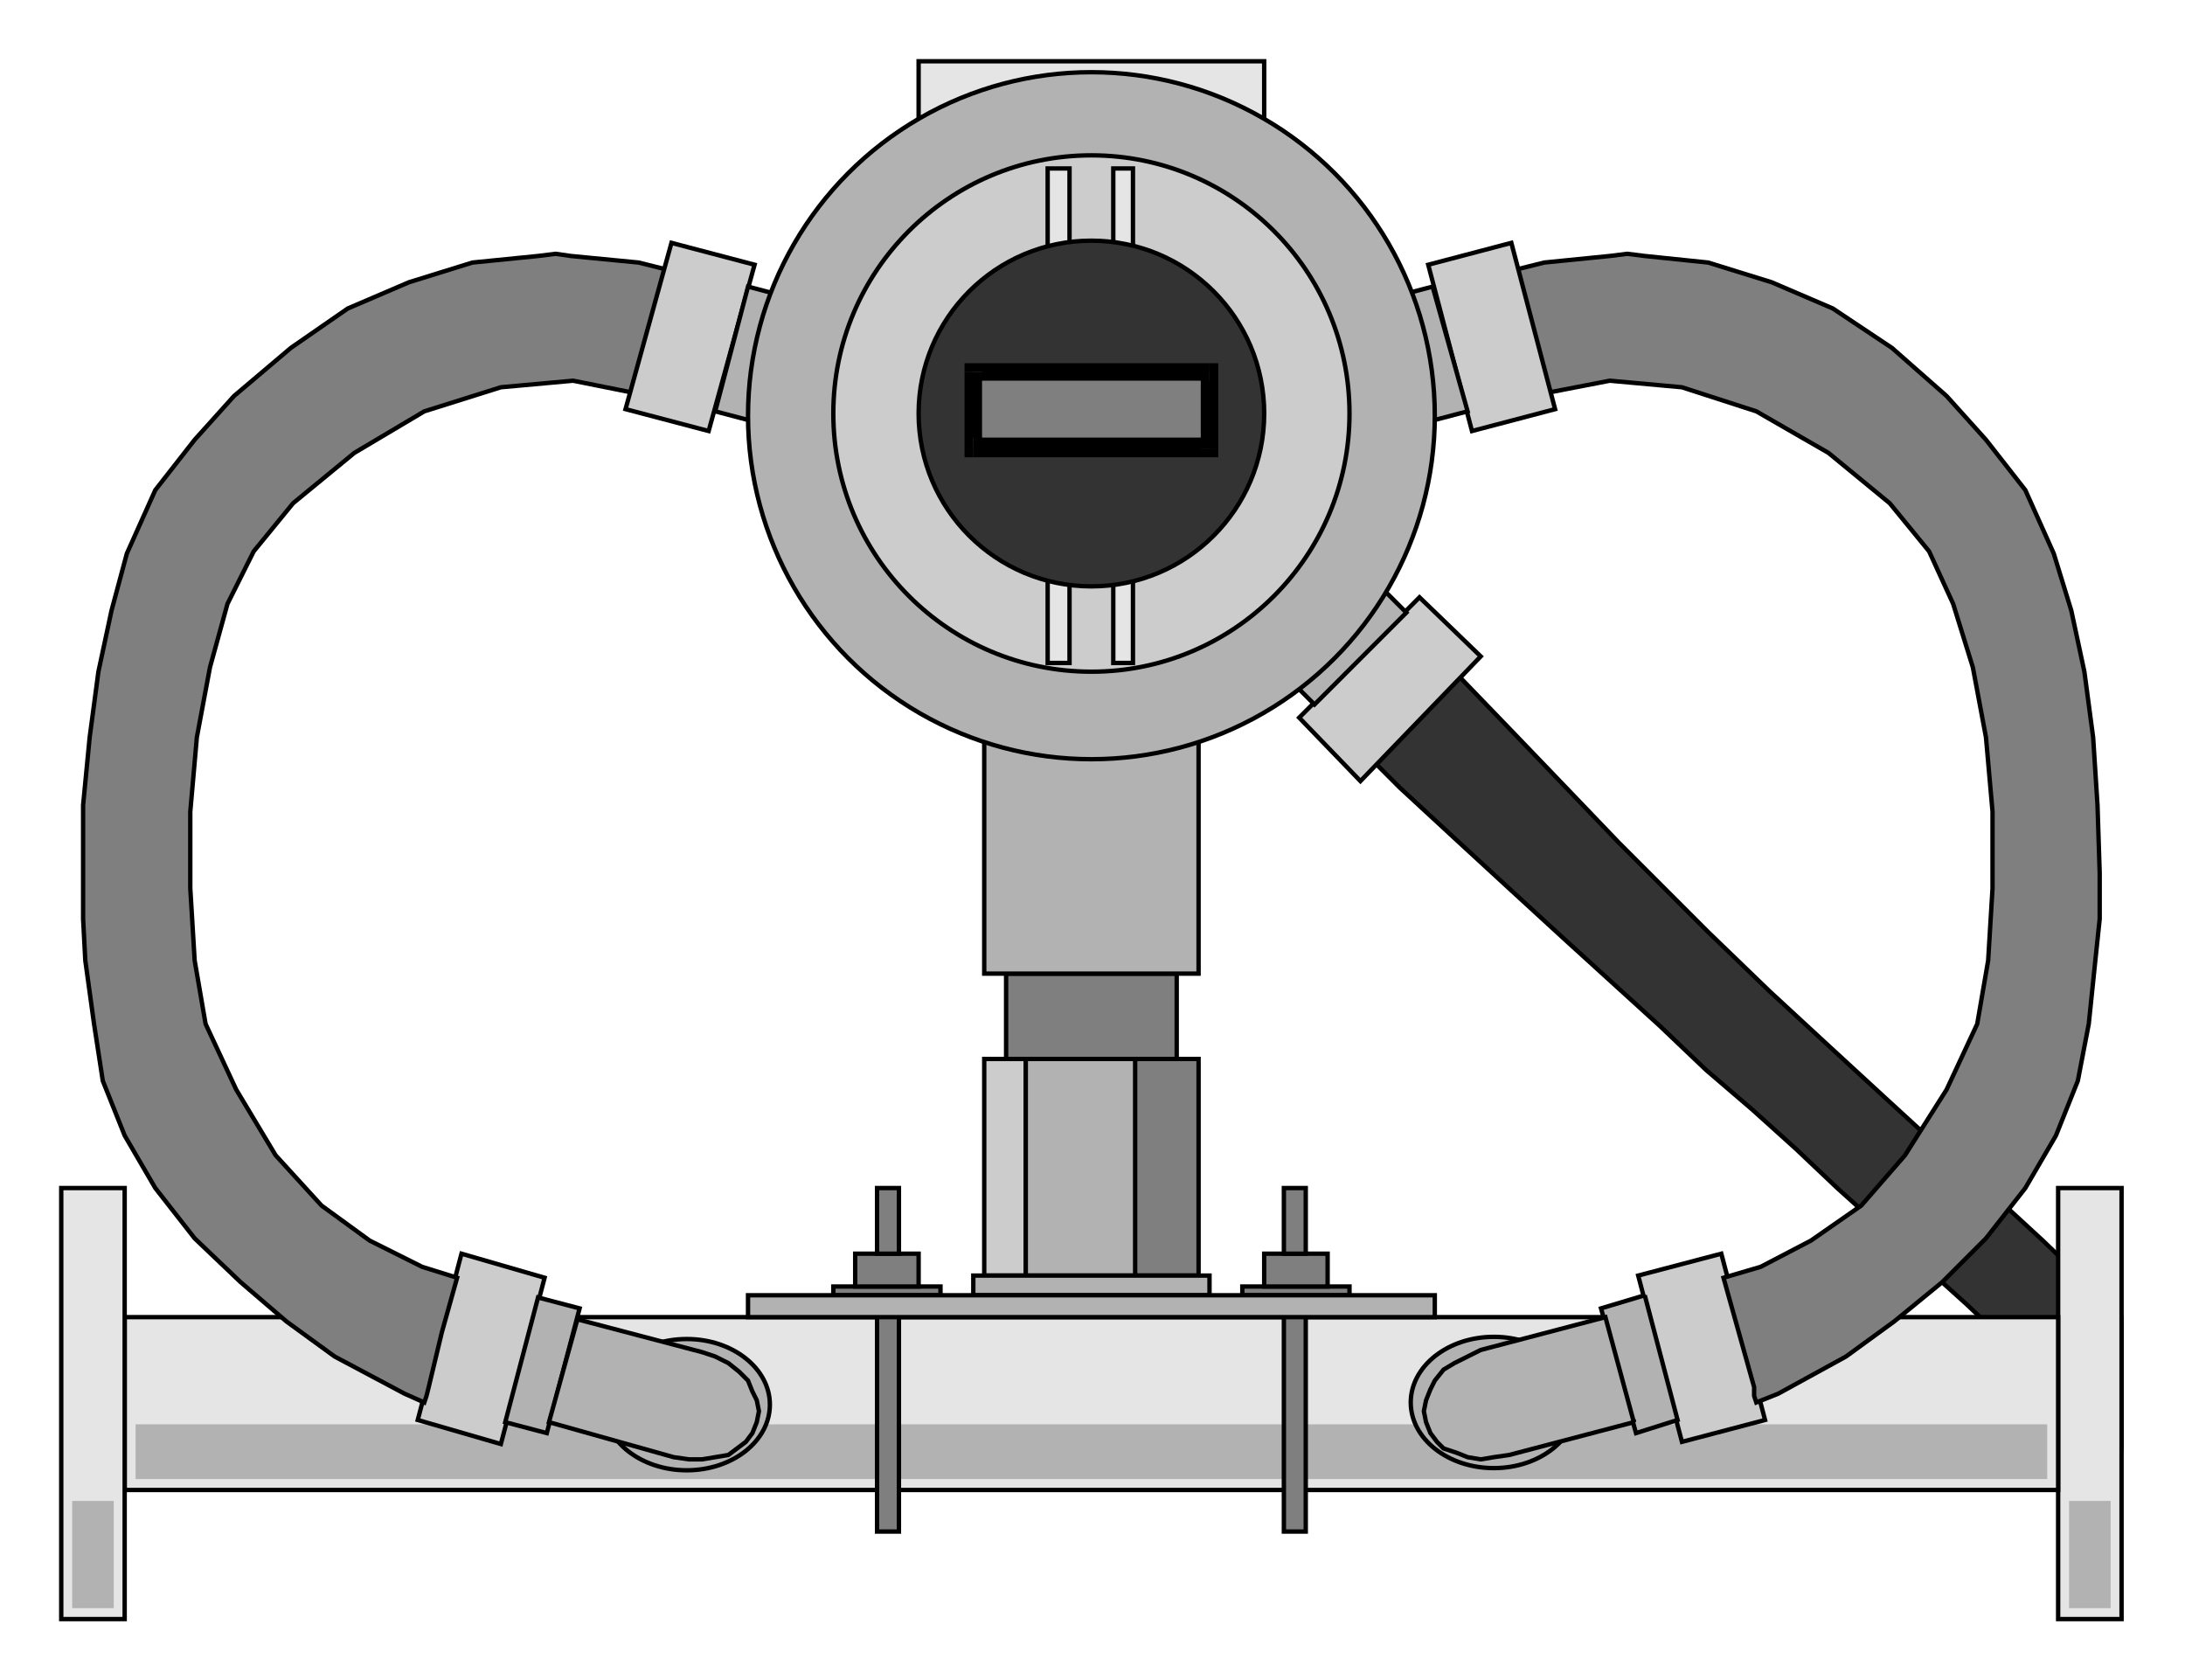  

<svg xmlns:agg="http://www.example.com" xmlns="http://www.w3.org/2000/svg" preserveAspectRatio="none" width="1.398in" height="1.075in" viewBox="0 0 999 768">

<path style="fill:#333;stroke:#000;stroke-width:2" d="M666,308 l27,28 24,25 23,24 21,21 20,20 28,27 26,24 25,23 24,22 25,22 25,23 27,26 9,9 0,4 0,51 0,4 -10,-10 -21,-18 -21,-19 -19,-18 -20,-18 -19,-17 -20,-18 -19,-18 -20,-18 -21,-18 -21,-20 -22,-20 -22,-20 -24,-22 -25,-23 -26,-24 -13,-13 5,-5 19,-20 10,-10 5,-4z" />
<path style="fill:#e5e5e5;stroke:#000;stroke-width:2" d="M970,543 l-29,0 0,197 29,0 0,-197z" />
<path style="fill:#e5e5e5;stroke:#000;stroke-width:2" d="M941,602 l-884,0 0,79 884,0 0,-79z" />
<path style="fill:#e5e5e5;stroke:#000;stroke-width:2" d="M57,543 l-29,0 0,197 29,0 0,-197z" />
<path style="fill:#b2b2b2" d="M965,686 l-19,0 0,49 19,0 0,-49z" />
<path style="fill:#b2b2b2" d="M936,651 l-874,0 0,25 874,0 0,-25z" />
<path style="fill:#b2b2b2" d="M52,686 l-19,0 0,49 19,0 0,-49z" />
<path style="fill:#7f7f7f;stroke:#000;stroke-width:2" d="M401,592 l10,0 0,108 -10,0 0,-108z" />
<path style="fill:#7f7f7f;stroke:#000;stroke-width:2" d="M430,588 l-49,0 0,4 49,0 0,-4z" />
<path style="fill:#7f7f7f;stroke:#000;stroke-width:2" d="M420,588 l-29,0 0,-15 29,0 0,15z" />
<path style="fill:#7f7f7f;stroke:#000;stroke-width:2" d="M401,543 l10,0 0,30 -10,0 0,-30z" />
<path style="fill:#7f7f7f;stroke:#000;stroke-width:2" d="M597,592 l-10,0 0,108 10,0 0,-108z" />
<path style="fill:#7f7f7f;stroke:#000;stroke-width:2" d="M617,588 l-49,0 0,4 49,0 0,-4z" />
<path style="fill:#7f7f7f;stroke:#000;stroke-width:2" d="M607,588 l-29,0 0,-15 29,0 0,15z" />
<path style="fill:#7f7f7f;stroke:#000;stroke-width:2" d="M587,543 l10,0 0,30 -10,0 0,-30z" />
<path style="fill:#ccc;stroke:#000;stroke-width:2" d="M787,573 l-38,10 20,76 38,-10 -20,-76z" />
<ellipse style="fill:#b2b2b2;stroke:#000;stroke-width:2" cx="683" cy="641" rx="38" ry="30" />
<path style="fill:#ccc;stroke:#000;stroke-width:2" d="M191,649 l38,11 20,-76 -38,-11 -20,76z" />
<ellipse style="fill:#b2b2b2;stroke:#000;stroke-width:2" cx="314" cy="642" rx="38" ry="30" />
<path style="fill:#7f7f7f;stroke:#000;stroke-width:2" d="M308,124 l-7,24 -7,25 -2,7 -30,-6 -33,3 -35,11 -32,19 -28,23 -18,22 -12,24 -8,29 -6,32 -3,34 0,35 2,33 5,29 14,30 18,30 21,23 22,16 24,12 16,5 -7,25 -6,25 -1,4 -1,3 -9,-4 -32,-17 -22,-16 -21,-18 -21,-20 -18,-23 -14,-24 -10,-25 -4,-26 -4,-29 -1,-19 0,-11 0,-10 0,-31 3,-31 4,-30 6,-28 7,-26 13,-29 18,-23 18,-20 26,-22 26,-18 28,-12 29,-9 30,-3 8,-1 7,1 31,3 8,2 8,2z" />
<path style="fill:#7f7f7f;stroke:#000;stroke-width:2" d="M690,124 l7,24 7,25 1,7 31,-6 33,3 34,11 33,19 28,23 18,22 11,24 9,29 6,32 3,34 0,35 -2,33 -5,29 -14,30 -19,30 -20,23 -23,16 -23,12 -17,5 7,25 7,25 0,4 1,3 10,-4 31,-17 22,-16 22,-18 20,-20 18,-23 14,-24 10,-25 5,-26 3,-29 2,-19 0,-11 0,-10 -1,-31 -2,-31 -4,-30 -6,-28 -8,-26 -13,-29 -18,-23 -18,-20 -25,-22 -27,-18 -28,-12 -29,-9 -29,-3 -8,-1 -8,1 -30,3 -8,2 -8,2z" />
<path style="fill:#e5e5e5;stroke:#000;stroke-width:2" d="M578,72 l-158,0 0,-44 158,0 0,44z" />
<path style="fill:#7f7f7f;stroke:#000;stroke-width:2" d="M548,484 l-30,0 0,99 30,0 0,-99z" />
<path style="fill:#ccc;stroke:#000;stroke-width:2" d="M469,484 l-19,0 0,99 19,0 0,-99z" />
<path style="fill:#7f7f7f;stroke:#000;stroke-width:2" d="M538,484 l-78,0 0,-39 78,0 0,39z" />
<path style="fill:#b2b2b2;stroke:#000;stroke-width:2" d="M548,445 l-98,0 0,-118 98,0 0,118z" />
<path style="fill:#b2b2b2;stroke:#000;stroke-width:2" d="M519,484 l-50,0 0,99 50,0 0,-99z" />
<path style="fill:#b2b2b2;stroke:#000;stroke-width:2" d="M553,583 l-108,0 0,9 108,0 0,-9z" />
<path style="fill:#b2b2b2;stroke:#000;stroke-width:2" d="M656,592 l-314,0 0,10 314,0 0,-10z" />
<path style="fill:#b2b2b2;stroke:#000;stroke-width:2" d="M752,592 l-20,6 16,57 19,-6 -15,-57z" />
<path style="fill:#b2b2b2;stroke:#000;stroke-width:2" d="M747,650 l-57,15 -7,1 -6,1 -6,-1 -5,-2 -6,-2 -3,-3 -3,-4 -2,-5 -1,-5 1,-5 2,-5 2,-4 4,-5 5,-3 6,-3 6,-3 57,-15 13,48z" />
<path style="fill:#b2b2b2;stroke:#000;stroke-width:2" d="M231,650 l19,5 15,-57 -19,-5 -15,57z" />
<path style="fill:#b2b2b2;stroke:#000;stroke-width:2" d="M264,603 l57,15 6,2 6,3 5,4 4,4 2,5 2,4 1,5 -1,5 -2,5 -3,4 -4,3 -4,3 -6,1 -6,1 -6,0 -7,-1 -57,-16 13,-47z" />
<path style="fill:#ccc;stroke:#000;stroke-width:2" d="M286,187 l38,10 21,-76 -38,-10 -21,76z" />
<path style="fill:#ccc;stroke:#000;stroke-width:2" d="M677,300 l-28,-27 -55,55 28,29 55,-57z" />
<path style="fill:#ccc;stroke:#000;stroke-width:2" d="M691,111 l-38,10 20,76 38,-10 -20,-76z" />
<path style="fill:#b2b2b2;stroke:#000;stroke-width:2" d="M327,188 l19,5 15,-57 -19,-5 -15,57z" />
<path style="fill:#b2b2b2;stroke:#000;stroke-width:2" d="M643,280 l-14,-14 -42,42 14,14 42,-42z" />
<path style="fill:#b2b2b2;stroke:#000;stroke-width:2" d="M655,131 l-19,5 16,57 19,-5 -16,-57z" />
<circle style="fill:#b2b2b2;stroke:#000;stroke-width:2" cx="499" cy="190" r="157" />
<circle style="fill:#ccc;stroke:#000;stroke-width:2" cx="499" cy="189" r="118" />
<path style="fill:#e5e5e5;stroke:#000;stroke-width:2" d="M489,77 l-10,0 0,226 10,0 0,-226z" />
<path style="fill:#e5e5e5;stroke:#000;stroke-width:2" d="M518,77 l-9,0 0,226 9,0 0,-226z" />
<circle style="fill:#333;stroke:#000;stroke-width:2" cx="499" cy="189" r="79" />
<path style="fill:#7f7f7f" d="M553,170 l-108,0 0,35 108,0 0,-35z" />
<path style="fill:#000" d="M441,170 l4,-4 108,0 0,8 -108,0 4,-4 -8,0 0,-4 4,0z" />
<path style="fill:#000" d="M445,209 l-4,-4 0,-35 8,0 0,35 -4,-5 0,9 -4,0 0,-4z" />
<path style="fill:#000" d="M557,205 l-4,4 -108,0 0,-9 108,0 -4,5 8,0 0,4 -4,0z" />
<path style="fill:#000" d="M553,166 l4,4 0,35 -8,0 0,-35 4,4 0,-8 4,0 0,4z" />

</svg>
